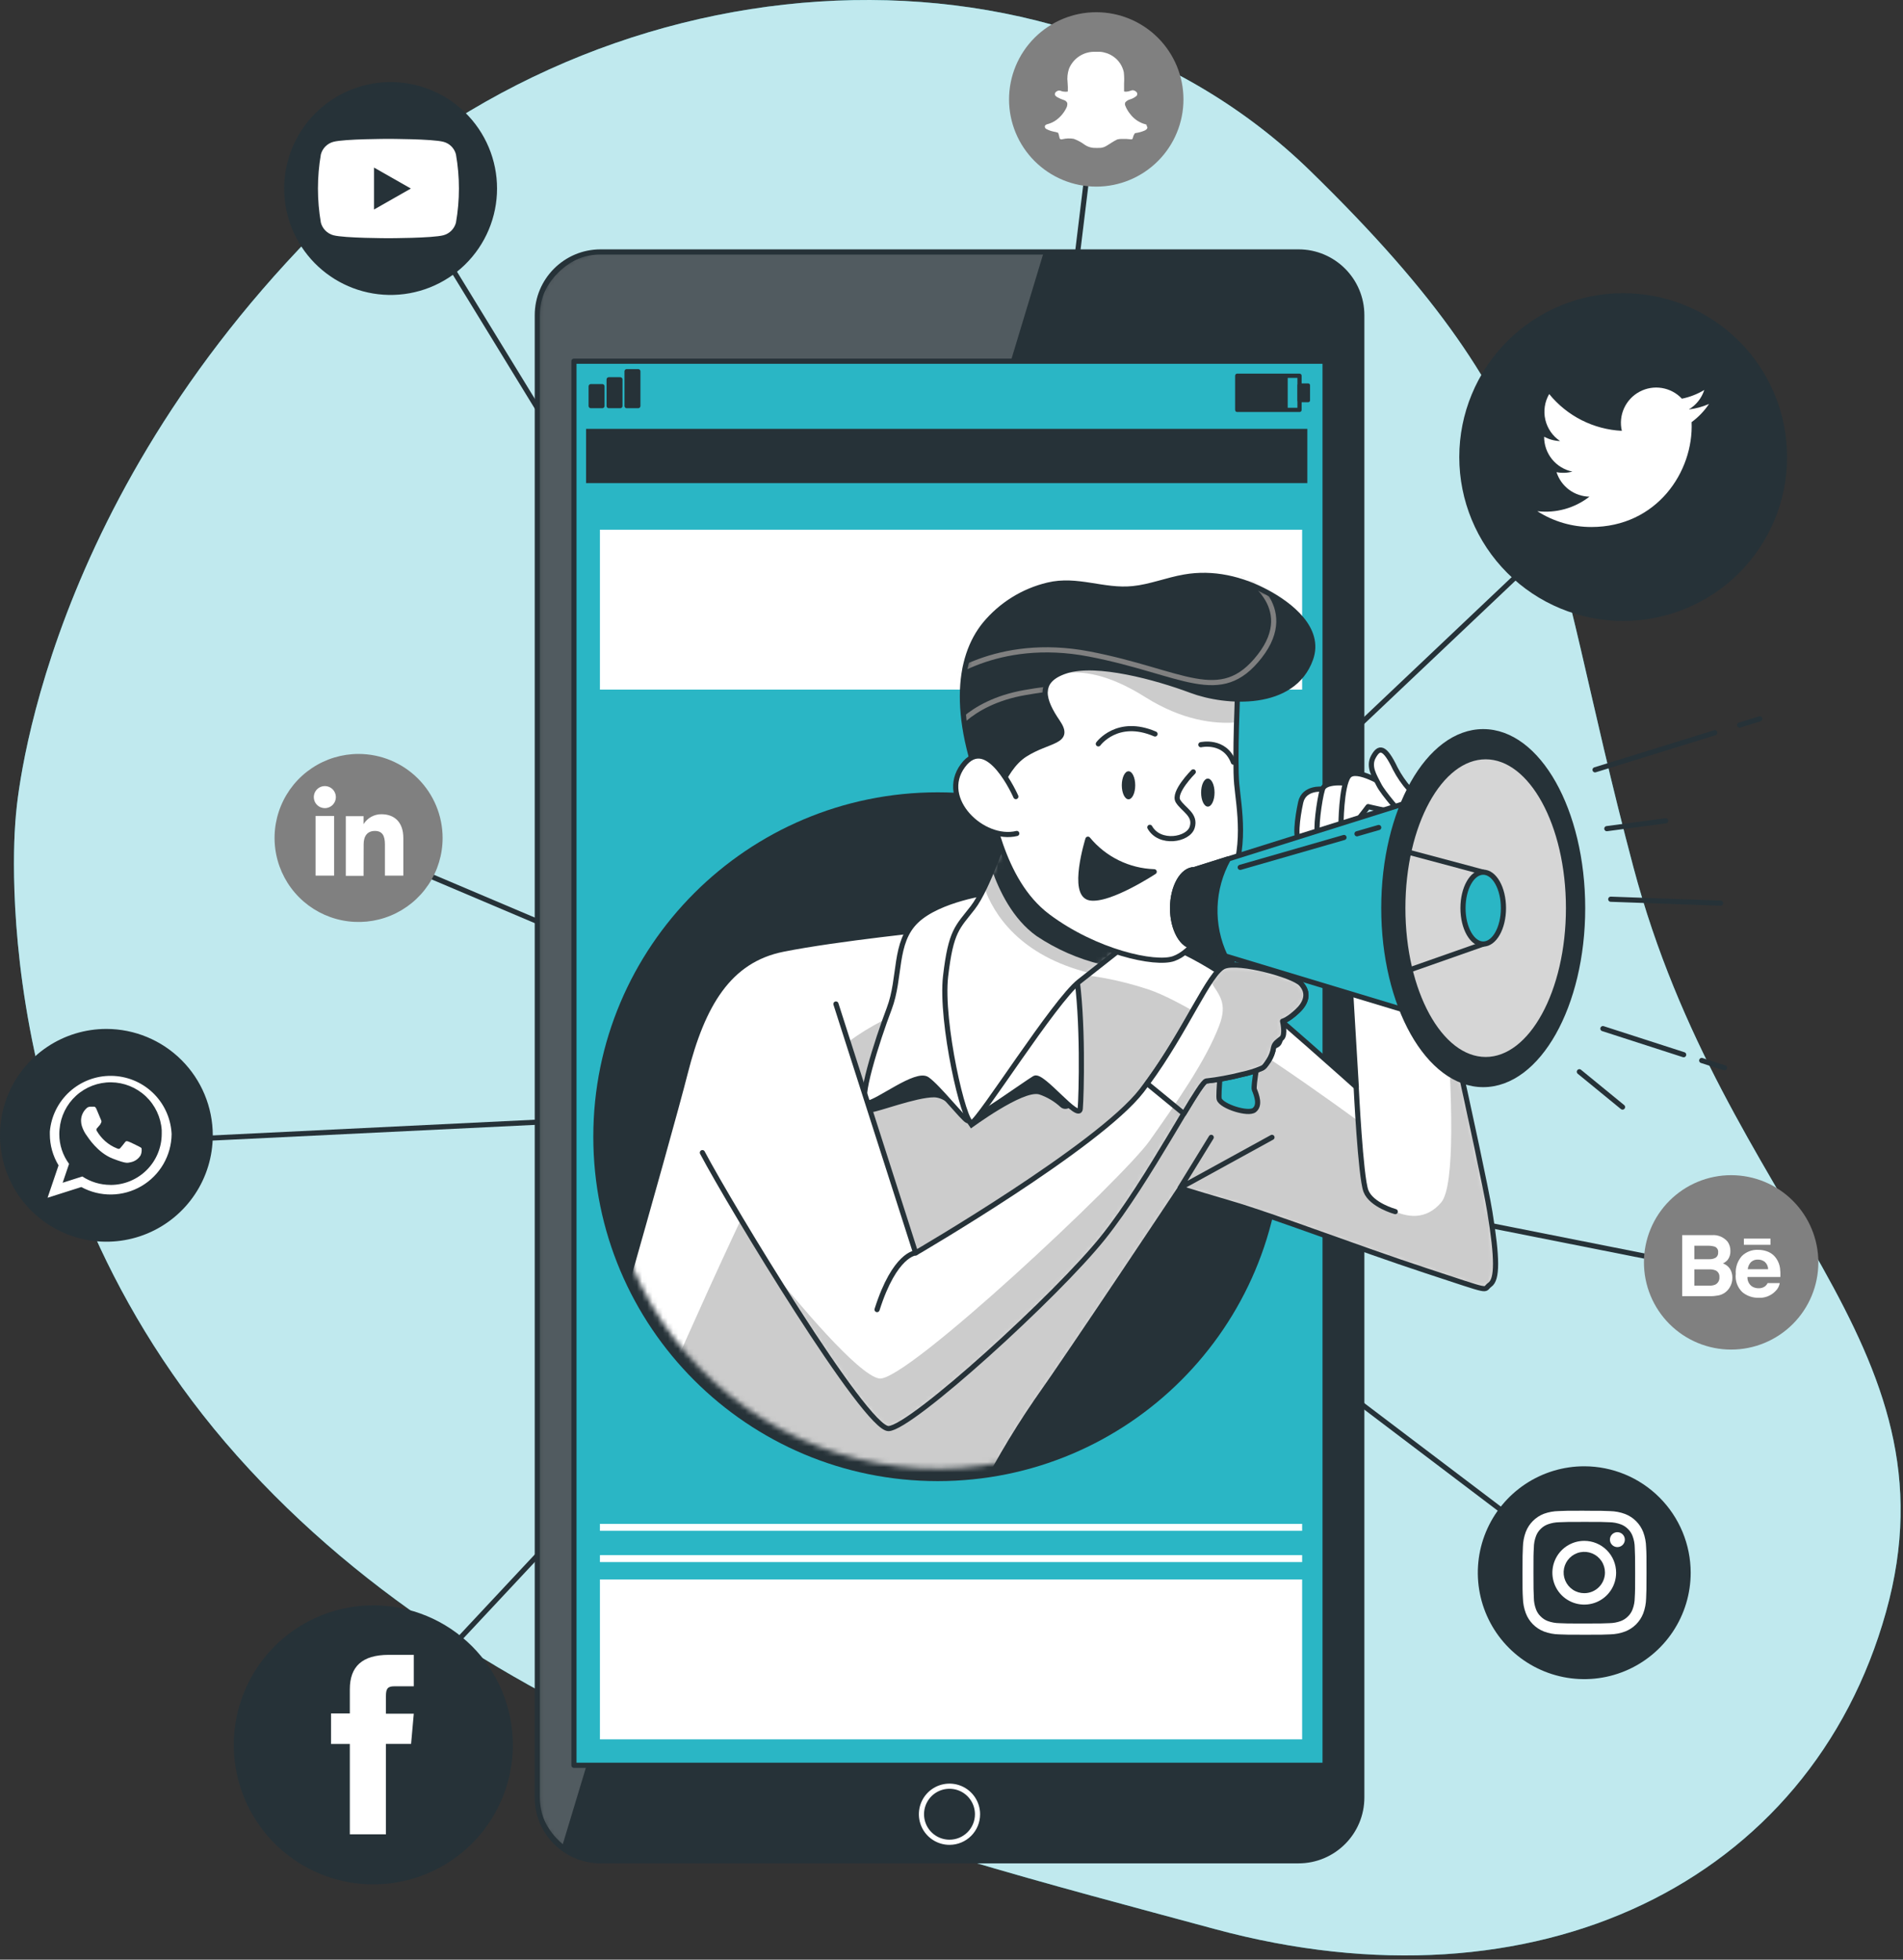 <svg width="369" height="380" viewBox="0 0 369 380" fill="none" xmlns="http://www.w3.org/2000/svg">
<rect x="0" y="0" width="369" height="380" fill="#333333" stroke="none"/>
<path d="M3.044 158.598C3.044 158.598 -3.965 226.236 45.993 282.324C95.952 338.412 173.22 357.19 235.548 374.066C297.876 390.941 351.056 365.011 365.699 312.6C380.343 260.19 334.417 234.733 316.73 168.177C299.042 101.622 304.098 81.931 254.063 33.139C204.029 -15.653 114.561 -9.819 60.451 45.711C6.341 101.241 3.044 158.598 3.044 158.598Z" fill="#2AB6C5"/>
<path opacity="0.7" d="M3.044 158.598C3.044 158.598 -3.965 226.236 45.993 282.324C95.952 338.412 173.22 357.19 235.548 374.066C297.876 390.941 351.056 365.011 365.699 312.6C380.343 260.19 334.417 234.733 316.73 168.177C299.042 101.622 304.098 81.931 254.063 33.139C204.029 -15.653 114.561 -9.819 60.451 45.711C6.341 101.241 3.044 158.598 3.044 158.598Z" fill="white"/>
<path d="M80.159 39.832L186.519 213.593L315.757 91.16" stroke="#263238" stroke-linecap="round" stroke-linejoin="round"/>
<path d="M24.24 221.499L186.519 213.593L68.415 163.508" stroke="#263238" stroke-linecap="round" stroke-linejoin="round"/>
<path d="M212.568 19.254L188.421 217.685L336.53 247.074" stroke="#263238" stroke-linecap="round" stroke-linejoin="round"/>
<path d="M70.884 337.257L186.519 213.59L306.474 304.486" stroke="#263238" stroke-linecap="round" stroke-linejoin="round"/>
<path d="M20.63 199.523C16.549 199.523 12.561 200.733 9.168 203C5.776 205.267 3.132 208.489 1.57 212.258C0.009 216.028 -0.4 220.176 0.396 224.177C1.192 228.179 3.157 231.855 6.042 234.74C8.927 237.625 12.603 239.59 16.605 240.386C20.607 241.182 24.755 240.773 28.524 239.212C32.294 237.651 35.515 235.006 37.782 231.614C40.049 228.222 41.259 224.233 41.259 220.153C41.252 214.684 39.077 209.44 35.209 205.573C31.342 201.706 26.099 199.53 20.63 199.523Z" fill="#263238"/>
<path fill-rule="evenodd" clip-rule="evenodd" d="M33.261 219.621C33.05 216.652 31.73 213.872 29.561 211.833C27.393 209.795 24.536 208.648 21.56 208.622C18.584 208.595 15.707 209.69 13.502 211.69C11.298 213.689 9.927 216.445 9.664 219.41C9.664 219.579 9.664 219.748 9.664 219.925C9.662 222.06 10.247 224.154 11.355 225.979L9.224 232.261L15.768 230.181C17.561 231.16 19.576 231.659 21.619 231.628C23.662 231.598 25.661 231.039 27.424 230.006C29.187 228.974 30.652 227.503 31.678 225.737C32.704 223.97 33.255 221.968 33.278 219.925C33.269 219.824 33.269 219.722 33.261 219.621ZM21.424 229.767C19.483 229.768 17.584 229.201 15.963 228.135L12.149 229.352L13.392 225.691C12.16 224.018 11.496 221.995 11.498 219.917C11.498 219.598 11.515 219.279 11.549 218.962C11.763 216.468 12.911 214.147 14.762 212.462C16.614 210.778 19.033 209.855 21.536 209.877C24.039 209.9 26.441 210.866 28.262 212.583C30.083 214.301 31.189 216.642 31.358 219.139C31.358 219.393 31.358 219.646 31.358 219.908C31.347 222.528 30.3 225.036 28.444 226.885C26.589 228.734 24.077 229.773 21.458 229.775L21.424 229.767Z" fill="white"/>
<path fill-rule="evenodd" clip-rule="evenodd" d="M26.877 222.286C26.581 222.142 25.186 221.44 24.89 221.356C24.595 221.271 24.434 221.212 24.239 221.5C24.045 221.787 23.487 222.43 23.326 222.624C23.166 222.819 22.988 222.836 22.692 222.692C21.839 222.357 21.052 221.873 20.367 221.263C19.734 220.689 19.192 220.022 18.761 219.285C18.592 218.997 18.761 218.836 18.888 218.693C19.015 218.549 19.175 218.363 19.319 218.194L19.429 218.059C19.496 217.948 19.556 217.832 19.606 217.712C19.648 217.636 19.671 217.55 19.671 217.463C19.671 217.375 19.648 217.29 19.606 217.213C19.53 217.069 18.955 215.649 18.71 215.074C18.465 214.499 18.228 214.601 18.059 214.601C17.89 214.601 17.696 214.601 17.501 214.601C17.355 214.603 17.212 214.636 17.079 214.697C16.947 214.758 16.828 214.846 16.732 214.956C16.404 215.263 16.145 215.635 15.97 216.049C15.795 216.462 15.709 216.908 15.717 217.357C15.722 217.689 15.773 218.019 15.869 218.338C16.095 219.055 16.444 219.727 16.901 220.324C17.045 220.51 18.905 223.512 21.847 224.662C24.789 225.812 24.789 225.431 25.322 225.38C25.726 225.303 26.108 225.141 26.445 224.905C26.782 224.669 27.064 224.364 27.275 224.011C27.459 223.582 27.518 223.11 27.444 222.65C27.351 222.523 27.131 222.43 26.877 222.286Z" fill="white"/>
<path d="M75.323 15.922C69.923 16.032 64.781 18.253 61 22.111C57.22 25.969 55.103 31.155 55.103 36.556C55.103 41.957 57.22 47.143 61 51.001C64.781 54.858 69.923 57.08 75.323 57.19C78.068 57.245 80.796 56.752 83.348 55.74C85.9 54.728 88.225 53.218 90.185 51.296C92.146 49.374 93.704 47.081 94.767 44.55C95.831 42.019 96.379 39.301 96.379 36.556C96.379 33.81 95.831 31.093 94.767 28.562C93.704 26.031 92.146 23.737 90.185 21.816C88.225 19.894 85.9 18.383 83.348 17.371C80.796 16.359 78.068 15.867 75.323 15.922Z" fill="#263238"/>
<path d="M88.411 29.94C88.262 29.356 87.961 28.823 87.537 28.394C87.114 27.966 86.583 27.659 86.001 27.505C83.862 26.93 75.314 26.93 75.314 26.93C75.314 26.93 66.767 26.93 64.636 27.505C64.055 27.663 63.526 27.971 63.101 28.398C62.677 28.826 62.372 29.357 62.218 29.94C61.463 34.321 61.463 38.799 62.218 43.18C62.374 43.761 62.679 44.292 63.103 44.719C63.527 45.146 64.056 45.455 64.636 45.615C66.767 46.19 75.314 46.19 75.314 46.19C75.314 46.19 83.862 46.19 86.001 45.615C86.581 45.455 87.109 45.147 87.531 44.719C87.954 44.292 88.258 43.761 88.411 43.18C89.177 38.8 89.177 34.32 88.411 29.94Z" fill="white"/>
<path d="M72.524 40.628V32.494L79.669 36.561L72.524 40.628Z" fill="#263238"/>
<path d="M72.389 311.297C67.038 311.297 61.807 312.884 57.358 315.856C52.909 318.829 49.441 323.055 47.394 327.998C45.346 332.942 44.81 338.382 45.854 343.63C46.898 348.878 49.475 353.699 53.258 357.483C57.042 361.266 61.863 363.843 67.111 364.887C72.359 365.931 77.799 365.395 82.743 363.347C87.686 361.3 91.912 357.832 94.885 353.383C97.857 348.934 99.444 343.703 99.444 338.352C99.444 331.176 96.594 324.295 91.52 319.221C86.446 314.147 79.565 311.297 72.389 311.297Z" fill="#263238"/>
<path d="M67.832 355.698H74.833V338.171H79.711L80.235 332.304H74.833V328.922C74.833 327.535 75.103 326.994 76.447 326.994H80.235V320.898H75.391C70.183 320.898 67.832 323.198 67.832 327.586V332.262H64.188V338.18H67.832V355.698Z" fill="white"/>
<path d="M307.201 284.332C303.119 284.33 299.127 285.54 295.732 287.807C292.337 290.074 289.69 293.297 288.127 297.068C286.564 300.84 286.155 304.99 286.951 308.994C287.747 312.998 289.713 316.676 292.6 319.563C295.486 322.45 299.164 324.416 303.169 325.212C307.173 326.008 311.323 325.598 315.094 324.035C318.866 322.472 322.089 319.826 324.356 316.43C326.623 313.035 327.832 309.044 327.831 304.961C327.824 299.492 325.648 294.249 321.781 290.382C317.914 286.514 312.67 284.339 307.201 284.332Z" fill="#263238"/>
<path d="M307.201 295.114C310.414 295.114 310.794 295.114 312.063 295.181C312.825 295.191 313.58 295.332 314.295 295.596C314.813 295.791 315.283 296.097 315.673 296.492C316.073 296.88 316.38 297.354 316.569 297.878C316.838 298.592 316.978 299.348 316.983 300.11C317.042 301.379 317.059 301.801 317.059 304.963C317.059 308.125 317.059 308.557 316.983 309.825C316.978 310.587 316.838 311.343 316.569 312.057C316.381 312.58 316.075 313.051 315.673 313.435C315.286 313.835 314.815 314.144 314.295 314.34C313.58 314.604 312.825 314.744 312.063 314.754C310.794 314.813 310.414 314.822 307.201 314.822C303.988 314.822 303.608 314.822 302.34 314.754C301.578 314.743 300.823 314.602 300.108 314.34C299.587 314.144 299.116 313.835 298.73 313.435C298.328 313.051 298.021 312.58 297.833 312.057C297.564 311.343 297.424 310.587 297.419 309.825C297.36 308.557 297.343 308.176 297.343 304.963C297.343 301.751 297.343 301.379 297.419 300.11C297.424 299.348 297.564 298.592 297.833 297.878C298.023 297.354 298.329 296.88 298.73 296.492C299.119 296.097 299.589 295.791 300.108 295.596C300.823 295.333 301.578 295.193 302.34 295.181C303.608 295.122 303.988 295.114 307.201 295.114ZM307.201 292.949C303.938 292.949 303.523 292.949 302.247 293.017C301.266 293.031 300.295 293.208 299.372 293.541C298.573 293.849 297.847 294.322 297.241 294.927C296.636 295.533 296.163 296.259 295.855 297.058C295.507 297.992 295.319 298.978 295.297 299.975C295.238 301.26 295.221 301.666 295.221 304.93C295.221 308.193 295.221 308.607 295.297 309.892C295.319 310.889 295.507 311.875 295.855 312.809C296.158 313.616 296.628 314.35 297.234 314.964C297.84 315.577 298.569 316.056 299.372 316.369C300.306 316.718 301.292 316.907 302.289 316.927C303.566 316.986 303.98 316.994 307.244 316.994C310.507 316.994 310.921 316.994 312.198 316.927C313.195 316.907 314.181 316.718 315.115 316.369C315.914 316.06 316.64 315.588 317.246 314.982C317.851 314.377 318.324 313.651 318.632 312.852C318.98 311.917 319.168 310.931 319.19 309.935C319.249 308.65 319.266 308.244 319.266 304.972C319.266 301.7 319.266 301.302 319.19 300.017C319.168 299.021 318.98 298.035 318.632 297.1C318.324 296.301 317.851 295.575 317.246 294.97C316.64 294.364 315.914 293.892 315.115 293.583C314.181 293.234 313.195 293.045 312.198 293.025C310.921 292.966 310.507 292.958 307.244 292.958" fill="white"/>
<path d="M307.201 298.793C305.978 298.791 304.782 299.153 303.764 299.831C302.747 300.509 301.953 301.475 301.485 302.604C301.016 303.734 300.893 304.977 301.131 306.177C301.369 307.377 301.958 308.479 302.823 309.344C303.687 310.208 304.79 310.797 305.989 311.035C307.189 311.274 308.432 311.15 309.562 310.682C310.692 310.213 311.657 309.419 312.335 308.402C313.014 307.384 313.375 306.188 313.373 304.965C313.373 303.328 312.723 301.758 311.565 300.601C310.408 299.443 308.838 298.793 307.201 298.793ZM307.201 308.939C306.409 308.939 305.634 308.704 304.975 308.263C304.316 307.823 303.802 307.197 303.499 306.465C303.195 305.732 303.116 304.927 303.271 304.149C303.425 303.372 303.807 302.658 304.368 302.097C304.928 301.537 305.642 301.155 306.419 301.001C307.197 300.846 308.003 300.925 308.735 301.229C309.467 301.532 310.093 302.046 310.533 302.705C310.974 303.364 311.209 304.138 311.209 304.931C311.209 305.994 310.787 307.013 310.035 307.765C309.283 308.516 308.264 308.939 307.201 308.939Z" fill="white"/>
<path d="M315.064 298.547C315.066 298.833 314.982 299.113 314.824 299.352C314.667 299.591 314.441 299.778 314.177 299.888C313.913 299.999 313.622 300.029 313.341 299.974C313.06 299.919 312.802 299.782 312.599 299.58C312.396 299.379 312.257 299.121 312.201 298.84C312.144 298.56 312.173 298.269 312.282 298.004C312.391 297.739 312.576 297.513 312.814 297.354C313.052 297.194 313.332 297.109 313.618 297.109C314 297.109 314.367 297.261 314.638 297.53C314.908 297.799 315.062 298.165 315.064 298.547Z" fill="white"/>
<path d="M314.743 119.914C306.446 119.914 298.489 116.619 292.623 110.752C286.756 104.885 283.46 96.929 283.46 88.632C283.46 80.335 286.756 72.379 292.623 66.512C298.489 60.645 306.446 57.35 314.743 57.35C323.039 57.35 330.996 60.645 336.863 66.512C342.729 72.379 346.025 80.335 346.025 88.632C346.025 96.929 342.729 104.885 336.863 110.752C330.996 116.619 323.039 119.914 314.743 119.914Z" fill="#263238" stroke="#263238" stroke-linecap="round" stroke-linejoin="round"/>
<path d="M298.087 99.124C301.212 101.131 304.849 102.196 308.562 102.194C321.244 102.194 328.422 91.473 328.008 81.86C329.333 80.888 330.477 79.692 331.39 78.326C330.144 78.878 328.821 79.24 327.467 79.4C328.892 78.545 329.959 77.202 330.468 75.621C329.129 76.427 327.663 76.999 326.131 77.311C325.102 76.213 323.738 75.486 322.253 75.241C320.768 74.997 319.244 75.249 317.916 75.959C316.589 76.669 315.533 77.797 314.912 79.168C314.291 80.539 314.139 82.077 314.481 83.543C311.763 83.409 309.105 82.704 306.678 81.474C304.251 80.245 302.111 78.518 300.395 76.407C299.521 77.911 299.253 79.692 299.646 81.386C300.039 83.081 301.062 84.563 302.509 85.529C301.425 85.496 300.365 85.206 299.414 84.684C299.402 86.272 299.942 87.814 300.941 89.048C301.94 90.282 303.337 91.13 304.893 91.448C303.89 91.722 302.836 91.76 301.816 91.558C302.25 92.917 303.099 94.106 304.244 94.959C305.389 95.811 306.772 96.283 308.199 96.309C305.332 98.545 301.697 99.557 298.087 99.124Z" fill="white"/>
<path d="M69.531 146.199C66.309 146.199 63.159 147.155 60.48 148.945C57.801 150.735 55.712 153.28 54.479 156.257C53.246 159.234 52.924 162.509 53.552 165.67C54.181 168.83 55.733 171.733 58.011 174.012C60.289 176.29 63.193 177.842 66.353 178.471C69.513 179.099 72.789 178.777 75.766 177.543C78.743 176.31 81.288 174.222 83.078 171.543C84.868 168.864 85.823 165.714 85.823 162.491C85.819 158.172 84.101 154.03 81.047 150.976C77.992 147.922 73.851 146.204 69.531 146.199Z" fill="#808080"/>
<path d="M64.78 158.223H61.195V169.797H64.78V158.223Z" fill="white"/>
<path d="M62.971 156.71C63.394 156.713 63.809 156.59 64.163 156.357C64.517 156.124 64.794 155.792 64.959 155.401C65.123 155.01 65.168 154.58 65.087 154.164C65.007 153.748 64.804 153.365 64.506 153.064C64.207 152.763 63.826 152.558 63.411 152.474C62.996 152.39 62.565 152.431 62.173 152.593C61.781 152.754 61.446 153.028 61.21 153.38C60.974 153.733 60.848 154.147 60.848 154.571C60.847 154.85 60.901 155.128 61.007 155.387C61.113 155.646 61.269 155.881 61.467 156.08C61.663 156.278 61.898 156.436 62.156 156.544C62.414 156.652 62.691 156.709 62.971 156.71Z" fill="white"/>
<path d="M70.512 163.727C70.512 162.095 71.256 161.131 72.694 161.131C74.131 161.131 74.638 162.061 74.638 163.727V169.797H78.206V162.492C78.206 159.398 76.447 157.893 73.979 157.893C73.281 157.884 72.594 158.056 71.983 158.392C71.373 158.729 70.86 159.218 70.495 159.812V158.265H67.054V169.839H70.495L70.512 163.727Z" fill="white"/>
<path d="M335.676 261.702C333.456 261.702 331.257 261.264 329.206 260.414C327.154 259.565 325.29 258.319 323.72 256.749C322.15 255.179 320.904 253.315 320.054 251.263C319.204 249.212 318.767 247.013 318.767 244.792C318.767 240.308 320.549 236.007 323.72 232.835C326.891 229.664 331.192 227.883 335.676 227.883C340.161 227.883 344.462 229.664 347.633 232.835C350.804 236.007 352.586 240.308 352.586 244.792C352.586 247.013 352.148 249.212 351.299 251.263C350.449 253.315 349.203 255.179 347.633 256.749C346.063 258.319 344.199 259.565 342.147 260.414C340.096 261.264 337.897 261.702 335.676 261.702Z" fill="#808080"/>
<path d="M333.191 251.203C333.678 251.111 334.138 250.909 334.535 250.611C334.875 250.355 335.162 250.037 335.381 249.673C335.738 249.109 335.923 248.454 335.913 247.787C335.929 247.174 335.768 246.569 335.448 246.046C335.122 245.552 334.64 245.183 334.079 244.997C334.422 244.837 334.73 244.61 334.983 244.329C335.368 243.829 335.563 243.209 335.533 242.579C335.548 241.933 335.356 241.298 334.983 240.77C334.61 240.33 334.136 239.986 333.602 239.767C333.068 239.547 332.489 239.459 331.914 239.51H326.182V251.347H331.5C332.067 251.358 332.634 251.31 333.191 251.203ZM328.541 241.565H331.12C331.594 241.55 332.068 241.613 332.523 241.751C332.732 241.84 332.906 241.994 333.021 242.191C333.135 242.387 333.183 242.615 333.157 242.841C333.178 243.043 333.144 243.247 333.06 243.431C332.975 243.616 332.842 243.774 332.675 243.89C332.292 244.098 331.859 244.197 331.424 244.177H328.541V241.565ZM328.541 249.309V246.147H331.458C331.861 246.13 332.264 246.196 332.641 246.341C332.885 246.449 333.089 246.63 333.225 246.859C333.361 247.087 333.423 247.353 333.402 247.618C333.434 247.915 333.376 248.215 333.236 248.478C333.096 248.742 332.88 248.958 332.616 249.098C332.236 249.254 331.826 249.327 331.415 249.309H328.541Z" fill="white"/>
<path d="M337.866 250.585C338.737 251.295 339.83 251.675 340.952 251.659C341.563 251.698 342.175 251.604 342.746 251.384C343.316 251.163 343.832 250.822 344.258 250.382C344.705 249.961 345.002 249.406 345.104 248.801H342.762C342.648 249.03 342.49 249.234 342.297 249.401C341.933 249.684 341.48 249.827 341.02 249.807C340.575 249.819 340.135 249.705 339.752 249.478C339.453 249.273 339.213 248.996 339.053 248.671C338.893 248.347 338.819 247.987 338.839 247.626H345.222C345.246 247.045 345.223 246.462 345.154 245.884C345.057 245.234 344.818 244.613 344.453 244.067C344.08 243.501 343.555 243.053 342.939 242.773C342.288 242.492 341.585 242.351 340.876 242.359C340.298 242.336 339.721 242.432 339.182 242.642C338.642 242.851 338.151 243.169 337.74 243.576C337.327 244.049 337.011 244.598 336.811 245.193C336.61 245.788 336.53 246.416 336.573 247.043C336.5 247.693 336.578 248.351 336.803 248.966C337.027 249.581 337.391 250.135 337.866 250.585ZM339.507 244.751C339.688 244.579 339.904 244.445 340.14 244.359C340.375 244.274 340.626 244.237 340.876 244.253C341.373 244.239 341.857 244.408 342.238 244.726C342.428 244.904 342.58 245.118 342.684 245.357C342.789 245.595 342.844 245.852 342.846 246.113H338.898C338.949 245.605 339.162 245.128 339.507 244.751Z" fill="white"/>
<path d="M343.303 240.184H338.145V241.384H343.303V240.184Z" fill="white"/>
<path d="M212.568 36.188C208.083 36.188 203.782 34.406 200.611 31.235C197.44 28.064 195.658 23.763 195.658 19.279C195.658 14.794 197.44 10.493 200.611 7.322C203.782 4.151 208.083 2.369 212.568 2.369C217.052 2.369 221.353 4.151 224.525 7.322C227.696 10.493 229.477 14.794 229.477 19.279C229.477 23.763 227.696 28.064 224.525 31.235C221.353 34.406 217.052 36.188 212.568 36.188Z" fill="#808080"/>
<path fill-rule="evenodd" clip-rule="evenodd" d="M222.384 24.224C222.185 24.117 221.971 24.04 221.75 23.996C220.707 23.64 219.796 22.977 219.137 22.094C218.745 21.619 218.432 21.086 218.207 20.513C218.156 20.409 218.13 20.294 218.13 20.179C218.13 20.063 218.156 19.949 218.207 19.845C218.443 19.572 218.755 19.374 219.103 19.278C219.543 19.151 219.954 18.938 220.312 18.653C220.388 18.591 220.448 18.513 220.49 18.424C220.495 18.399 220.495 18.373 220.49 18.348C220.532 18.245 220.532 18.13 220.49 18.027C220.395 17.851 220.247 17.709 220.067 17.621C219.959 17.556 219.837 17.517 219.711 17.505C219.585 17.493 219.458 17.51 219.34 17.554C219.132 17.635 218.917 17.697 218.697 17.74C218.455 17.796 218.204 17.796 217.962 17.74C217.962 17.74 217.962 17.647 217.962 17.579C217.962 17.131 217.962 16.674 217.962 16.201C218.008 15.468 217.991 14.733 217.911 14.003C217.645 12.754 216.906 11.657 215.848 10.942C215.096 10.426 214.221 10.117 213.312 10.046C213.007 10.046 212.711 10.046 212.407 10.046C211.319 9.999 210.244 10.289 209.327 10.876C208.41 11.463 207.696 12.319 207.284 13.326C206.994 14.185 206.901 15.098 207.013 15.998C207.065 16.583 207.079 17.17 207.055 17.756C206.776 17.805 206.49 17.805 206.21 17.756C206.007 17.756 205.787 17.638 205.542 17.57C205.429 17.55 205.313 17.553 205.201 17.579C205.089 17.606 204.983 17.654 204.891 17.723C204.792 17.775 204.707 17.851 204.645 17.944C204.583 18.037 204.546 18.144 204.536 18.255V18.306C204.563 18.448 204.641 18.574 204.756 18.661L204.984 18.83C205.414 19.077 205.871 19.276 206.345 19.422C206.483 19.467 206.609 19.542 206.714 19.641C206.819 19.741 206.901 19.862 206.954 19.997C206.988 20.364 206.902 20.732 206.709 21.045C206.234 21.976 205.537 22.774 204.679 23.37C204.214 23.684 203.7 23.918 203.158 24.064C202.945 24.099 202.753 24.21 202.617 24.377V24.436C202.594 24.508 202.59 24.584 202.605 24.658C202.619 24.732 202.653 24.801 202.701 24.858C202.763 24.934 202.841 24.994 202.929 25.036C203.37 25.263 203.839 25.428 204.324 25.526C204.613 25.57 204.896 25.644 205.17 25.746L205.263 25.983C205.347 26.237 205.381 26.524 205.474 26.828C205.489 26.871 205.515 26.909 205.549 26.939C205.583 26.968 205.624 26.988 205.669 26.997C205.774 27.041 205.893 27.041 205.998 26.997C206.721 26.821 207.472 26.795 208.205 26.921C208.96 27.201 209.671 27.585 210.319 28.063C210.819 28.412 211.402 28.622 212.01 28.672C212.477 28.701 212.946 28.701 213.413 28.672C213.806 28.633 214.184 28.506 214.521 28.299C215.273 27.868 215.933 27.361 216.668 27.031C216.945 26.967 217.229 26.935 217.514 26.938C218.121 26.916 218.729 26.944 219.331 27.023C219.341 27.027 219.351 27.029 219.361 27.029C219.371 27.029 219.381 27.027 219.391 27.023C219.472 27.013 219.547 26.974 219.602 26.913C219.631 26.876 219.651 26.832 219.661 26.786C219.661 26.693 219.661 26.718 219.661 26.786C219.665 26.769 219.665 26.752 219.661 26.735C219.726 26.434 219.847 26.147 220.016 25.89C220.067 25.846 220.126 25.812 220.19 25.792C220.254 25.772 220.321 25.765 220.388 25.772C220.882 25.694 221.364 25.558 221.826 25.366C222.054 25.291 222.256 25.153 222.409 24.968C222.442 24.922 222.465 24.87 222.477 24.815C222.488 24.759 222.489 24.702 222.478 24.647C222.467 24.591 222.444 24.539 222.412 24.492C222.38 24.446 222.339 24.407 222.291 24.377L222.384 24.224Z" fill="white"/>
<path d="M251.781 48.853H116.463C109.683 48.853 104.187 54.35 104.187 61.13V348.555C104.187 355.335 109.683 360.832 116.463 360.832H251.781C258.561 360.832 264.057 355.335 264.057 348.555V61.13C264.057 54.35 258.561 48.853 251.781 48.853Z" fill="#263238"/>
<mask id="mask0_1056_257" style="mask-type:luminance" maskUnits="userSpaceOnUse" x="104" y="48" width="161" height="313">
<path d="M251.781 48.852H116.463C109.684 48.852 104.187 54.348 104.187 61.128V348.553C104.187 355.333 109.684 360.83 116.463 360.83H251.781C258.561 360.83 264.057 355.333 264.057 348.553V61.128C264.057 54.348 258.561 48.852 251.781 48.852Z" fill="white"/>
</mask>
<g mask="url(#mask0_1056_257)">
<path opacity="0.2" d="M117.96 48.852C114.307 48.852 110.804 50.303 108.221 52.886C105.638 55.468 104.187 58.971 104.187 62.624V347.048C104.185 349.064 104.626 351.056 105.48 352.882C106.333 354.709 107.577 356.325 109.125 357.617L202.397 48.852H117.96Z" fill="white"/>
<path d="M189.546 351.804C189.546 350.728 189.227 349.677 188.629 348.782C188.031 347.888 187.182 347.191 186.188 346.78C185.194 346.369 184.1 346.262 183.046 346.472C181.991 346.683 181.022 347.201 180.262 347.962C179.502 348.724 178.985 349.693 178.776 350.748C178.568 351.803 178.676 352.897 179.089 353.89C179.502 354.883 180.2 355.731 181.095 356.328C181.99 356.924 183.042 357.242 184.118 357.24C184.831 357.24 185.538 357.099 186.197 356.826C186.856 356.553 187.455 356.152 187.959 355.647C188.463 355.142 188.863 354.543 189.135 353.883C189.407 353.224 189.547 352.517 189.546 351.804Z" stroke="white" stroke-linecap="round" stroke-linejoin="round"/>
</g>
<path d="M251.781 48.853H116.463C109.683 48.853 104.187 54.35 104.187 61.13V348.555C104.187 355.335 109.683 360.832 116.463 360.832H251.781C258.561 360.832 264.057 355.335 264.057 348.555V61.13C264.057 54.35 258.561 48.853 251.781 48.853Z" stroke="#263238" stroke-linecap="round" stroke-linejoin="round"/>
<path d="M256.938 70.041H111.289V342.316H256.938V70.041Z" fill="#2AB6C5" stroke="#263238" stroke-linecap="round" stroke-linejoin="round"/>
<path d="M181.827 287.208C218.71 287.208 248.61 257.308 248.61 220.424C248.61 183.541 218.71 153.641 181.827 153.641C144.943 153.641 115.043 183.541 115.043 220.424C115.043 257.308 144.943 287.208 181.827 287.208Z" fill="#263238"/>
<path d="M252.491 102.719H116.328V133.722H252.491V102.719Z" fill="white"/>
<path d="M252.491 306.281H116.328V337.285H252.491V306.281Z" fill="white"/>
<path d="M252.491 295.5H116.328V296.844H252.491V295.5Z" fill="white"/>
<path d="M252.491 301.562H116.328V302.907H252.491V301.562Z" fill="white"/>
<path d="M251.984 72.865H239.91V79.485H251.984V72.865Z" stroke="#263238" stroke-width="0.82" stroke-linecap="round" stroke-linejoin="round"/>
<path d="M249.329 72.865H239.91V79.485H249.329V72.865Z" fill="#263238" stroke="#263238" stroke-width="0.73" stroke-linecap="round" stroke-linejoin="round"/>
<path d="M253.658 74.717H251.958V77.634H253.658V74.717Z" fill="#263238" stroke="#263238" stroke-width="0.73" stroke-linecap="round" stroke-linejoin="round"/>
<path d="M116.785 74.92H114.569V78.716H116.785V74.92Z" fill="#263238" stroke="#263238" stroke-width="0.88" stroke-linecap="round" stroke-linejoin="round"/>
<path d="M120.268 73.584H118.053V78.716H120.268V73.584Z" fill="#263238" stroke="#263238" stroke-width="0.88" stroke-linecap="round" stroke-linejoin="round"/>
<path d="M123.743 72.012H121.528V78.716H123.743V72.012Z" fill="#263238" stroke="#263238" stroke-width="0.88" stroke-linecap="round" stroke-linejoin="round"/>
<path d="M253.497 83.162H113.64V93.68H253.497V83.162Z" fill="#263238"/>
<mask id="mask1_1056_257" style="mask-type:luminance" maskUnits="userSpaceOnUse" x="117" y="106" width="227" height="179">
<path d="M343.903 106.074H173.659V156.574C163.111 157.927 153.062 161.872 144.411 168.056C135.759 174.241 128.775 182.472 124.081 192.015C119.388 201.558 117.132 212.115 117.515 222.743C117.898 233.371 120.908 243.738 126.276 252.919C131.644 262.099 139.202 269.807 148.276 275.353C157.35 280.899 167.657 284.11 178.275 284.7C188.894 285.29 199.493 283.24 209.125 278.734C218.758 274.228 227.124 267.405 233.476 258.876H343.903V106.074Z" fill="white"/>
</mask>
<g mask="url(#mask1_1056_257)">
<path d="M111.678 283.393C111.678 283.393 129.5 221.335 132.865 208.07C136.23 194.805 141.32 186.172 151.821 184.067C162.322 181.962 181.708 180.009 181.708 180.009C181.708 180.009 198.558 178.318 210.767 179.163C222.976 180.009 234.144 186.536 240.037 191C245.93 195.464 262.992 210.792 262.992 210.792L260.886 175.418L276.257 176.678C276.257 176.678 287.417 225.952 288.888 235.015C290.359 244.079 290.368 248.078 288.888 249.126C287.409 250.174 289.945 250.817 276.468 246.387C262.992 241.956 247.198 235.861 238.566 233.333C229.934 230.805 228.877 230.382 228.877 230.382C228.877 230.382 207.74 262.188 201.019 271.666C196.405 278.396 192.302 285.461 188.742 292.803" fill="white"/>
<mask id="mask2_1056_257" style="mask-type:luminance" maskUnits="userSpaceOnUse" x="111" y="175" width="179" height="118">
<path d="M111.678 283.397C111.678 283.397 129.5 221.339 132.865 208.074C136.23 194.808 141.32 186.176 151.821 184.071C162.322 181.966 181.708 180.013 181.708 180.013C181.708 180.013 198.558 178.322 210.767 179.167C222.976 180.013 234.144 186.54 240.037 191.004C245.93 195.468 262.992 210.796 262.992 210.796L260.886 175.422L276.257 176.682C276.257 176.682 287.417 225.956 288.888 235.019C290.359 244.082 290.368 248.081 288.888 249.13C287.409 250.178 289.945 250.821 276.468 246.391C262.992 241.96 247.198 235.864 238.566 233.337C229.934 230.809 228.877 230.386 228.877 230.386C228.877 230.386 207.74 262.192 201.019 271.67C196.405 278.4 192.302 285.465 188.742 292.807" fill="white"/>
</mask>
<g mask="url(#mask2_1056_257)">
<path opacity="0.2" d="M288.863 249.062C290.343 248.013 290.343 243.989 288.863 234.951C288.018 229.548 283.663 209.84 280.315 194.808C281.643 212.563 282.158 229.912 279.47 233.15C273.552 240.15 264.902 230.952 264.902 230.952L263.254 217.306C263.254 217.306 233.781 195.569 222.722 191.882C211.663 188.196 199.894 187.461 188.455 191.147C177.016 194.833 167.454 198.519 160.453 205.52C153.453 212.52 129.171 268.524 129.171 268.524L126.423 285.155L188.717 292.696C192.276 285.354 196.38 278.289 200.993 271.559C207.757 262.082 228.852 230.275 228.852 230.275C228.852 230.275 229.908 230.698 238.541 233.226C247.173 235.754 262.966 241.858 276.443 246.28C289.92 250.702 287.392 250.118 288.863 249.062Z" fill="black"/>
</g>
<path d="M111.678 283.393C111.678 283.393 129.5 221.335 132.865 208.07C136.23 194.805 141.32 186.172 151.821 184.067C162.322 181.962 181.708 180.009 181.708 180.009C181.708 180.009 198.558 178.318 210.767 179.163C222.976 180.009 234.144 186.536 240.037 191C245.93 195.464 262.992 210.792 262.992 210.792L260.886 175.418L276.257 176.678C276.257 176.678 287.417 225.952 288.888 235.015C290.359 244.079 290.368 248.078 288.888 249.126C287.409 250.174 289.945 250.817 276.468 246.387C262.992 241.956 247.198 235.861 238.566 233.333C229.934 230.805 228.877 230.382 228.877 230.382C228.877 230.382 207.74 262.188 201.019 271.666C196.405 278.396 192.302 285.461 188.742 292.803" stroke="#263238" stroke-linecap="round" stroke-linejoin="round"/>
<path d="M234.863 220.551L228.852 230.324L246.64 220.551" stroke="#263238" stroke-linecap="round" stroke-linejoin="round"/>
<path d="M262.966 210.734C262.966 210.734 263.812 228.21 264.86 230.95C265.909 233.689 270.55 234.949 270.55 234.949" fill="white"/>
<path d="M262.966 210.734C262.966 210.734 263.812 228.21 264.86 230.95C265.909 233.689 270.55 234.949 270.55 234.949" stroke="#263238" stroke-linecap="round" stroke-linejoin="round"/>
<path d="M170.176 210.201C170.176 210.201 167.876 215.655 169.026 215.655C170.176 215.655 177.642 212.788 181.091 212.788C184.541 212.788 188.269 218.817 188.269 218.817C188.269 218.817 198.322 211.351 201.484 212.214C203.032 212.732 204.453 213.574 205.652 214.682C205.852 214.857 206.097 214.971 206.359 215.011C206.62 215.052 206.889 215.018 207.132 214.913C207.375 214.807 207.584 214.635 207.733 214.417C207.883 214.198 207.967 213.941 207.977 213.676C208.036 212.129 208.087 210.015 208.087 207.327C208.087 201.011 202.634 183.78 192.581 182.918C182.528 182.056 180.804 189.234 176.517 197.849C172.231 206.464 170.176 210.201 170.176 210.201Z" fill="#263238"/>
<path d="M191.795 173.045C191.795 173.045 182.106 174.33 177.684 178.557C173.262 182.785 174.733 189.506 172.416 195.611C170.1 201.715 166.101 214.143 168.189 213.932C170.277 213.72 177.667 207.828 179.772 209.299C181.877 210.77 186.722 216.908 187.567 217.297C188.413 217.686 199.15 209.933 200.621 209.087C202.092 208.242 209.254 217.542 209.465 215.006C209.676 212.469 210.099 197.53 208.619 188.475C207.14 179.42 196.639 173.256 191.795 173.045Z" fill="white" stroke="#263238" stroke-linecap="round" stroke-linejoin="round"/>
<path d="M195.16 161.25C195.16 161.25 191.583 172.199 188.616 176.02C185.648 179.842 184.388 180.442 183.357 189.286C182.325 198.129 186.933 218.133 188.43 217.71C189.926 217.288 204.434 194.13 209.279 190.334C214.124 186.538 219.179 182.547 219.179 182.547C219.179 182.547 207.385 178.963 203.386 173.915C200.364 169.882 197.616 165.651 195.16 161.25Z" fill="white"/>
<mask id="mask3_1056_257" style="mask-type:luminance" maskUnits="userSpaceOnUse" x="183" y="161" width="37" height="57">
<path d="M195.16 161.25C195.16 161.25 191.583 172.199 188.616 176.02C185.648 179.842 184.388 180.442 183.357 189.286C182.325 198.129 186.933 218.133 188.43 217.71C189.926 217.288 204.434 194.13 209.279 190.334C214.124 186.538 219.179 182.547 219.179 182.547C219.179 182.547 207.385 178.963 203.386 173.915C200.364 169.882 197.616 165.651 195.16 161.25Z" fill="white"/>
</mask>
<g mask="url(#mask3_1056_257)">
<path opacity="0.2" d="M211.367 188.702C215.468 185.481 219.171 182.555 219.171 182.555C219.171 182.555 207.377 178.97 203.378 173.923C200.359 169.898 197.614 165.675 195.16 161.283C193.933 164.99 192.502 168.625 190.873 172.173C192.657 177.17 197.628 185.32 211.367 188.702Z" fill="black"/>
<path d="M203.378 173.89C200.359 169.865 197.614 165.642 195.16 161.25C195.16 161.25 193.959 164.928 192.378 168.758C193.689 172.554 196.318 178.202 201.027 181.533C204.835 184.073 209.059 185.928 213.506 187.011L219.171 182.547C219.171 182.547 207.377 178.937 203.378 173.89Z" fill="#263238"/>
</g>
<path d="M195.16 161.25C195.16 161.25 191.583 172.199 188.616 176.02C185.648 179.842 184.388 180.442 183.357 189.286C182.325 198.129 186.933 218.133 188.43 217.71C189.926 217.288 204.434 194.13 209.279 190.334C214.124 186.538 219.179 182.547 219.179 182.547C219.179 182.547 207.385 178.963 203.386 173.915C200.364 169.882 197.616 165.651 195.16 161.25Z" stroke="#263238" stroke-linecap="round" stroke-linejoin="round"/>
<path d="M240.012 133.249C240.012 133.249 239.386 147.36 239.8 151.985C240.215 156.61 241.906 164.667 238.109 172.2C234.313 179.733 231.16 184.628 227.583 185.888C224.007 187.148 212.424 184.628 203.158 177.679C193.891 170.729 192.209 156.415 190.729 151.782C189.25 147.149 190.941 131.355 200.418 126.3C208.092 122.35 216.995 121.52 225.267 123.983C230.331 125.665 240.012 133.249 240.012 133.249Z" fill="white"/>
<mask id="mask4_1056_257" style="mask-type:luminance" maskUnits="userSpaceOnUse" x="190" y="122" width="51" height="65">
<path d="M240.012 133.247C240.012 133.247 239.386 147.358 239.8 151.983C240.215 156.608 241.906 164.665 238.109 172.198C234.313 179.731 231.16 184.626 227.583 185.886C224.007 187.146 212.424 184.626 203.158 177.677C193.891 170.727 192.209 156.413 190.729 151.78C189.25 147.147 190.941 131.353 200.418 126.298C208.092 122.348 216.995 121.518 225.267 123.981C230.331 125.663 240.012 133.247 240.012 133.247Z" fill="white"/>
</mask>
<g mask="url(#mask4_1056_257)">
<path opacity="0.2" d="M200.452 126.294C199.101 127.026 197.876 127.971 196.825 129.093L201.704 132.559C201.704 132.559 207.968 126.294 221.995 135.138C229.232 139.704 235.472 140.439 239.826 140.076C239.927 136.322 240.062 133.244 240.062 133.244C240.062 133.244 230.382 125.635 225.326 123.944C217.042 121.484 208.128 122.327 200.452 126.294Z" fill="black"/>
</g>
<path d="M240.012 133.249C240.012 133.249 239.386 147.36 239.8 151.985C240.215 156.61 241.906 164.667 238.109 172.2C234.313 179.733 231.16 184.628 227.583 185.888C224.007 187.148 212.424 184.628 203.158 177.679C193.891 170.729 192.209 156.415 190.729 151.782C189.25 147.149 190.941 131.355 200.418 126.3C208.092 122.35 216.995 121.52 225.267 123.983C230.331 125.665 240.012 133.249 240.012 133.249Z" stroke="#263238" stroke-linecap="round" stroke-linejoin="round"/>
<path d="M220.126 152.279C220.126 153.776 219.543 154.993 218.824 154.993C218.106 154.993 217.522 153.776 217.522 152.279C217.522 150.783 218.106 149.557 218.824 149.557C219.543 149.557 220.126 150.774 220.126 152.279Z" fill="#263238"/>
<path d="M235.505 153.691C235.505 155.195 234.922 156.413 234.203 156.413C233.485 156.413 232.901 155.195 232.901 153.691C232.901 152.186 233.485 150.977 234.203 150.977C234.922 150.977 235.505 152.194 235.505 153.691Z" fill="#263238"/>
<path d="M231.379 149.676C231.379 149.676 227.38 153.675 228.429 155.357C229.477 157.04 231.929 157.987 231.168 160.43C230.407 162.874 224.852 163.812 222.959 160.43" stroke="#263238" stroke-linecap="round" stroke-linejoin="round"/>
<path d="M210.953 162.729C212.523 164.634 214.482 166.183 216.698 167.272C218.914 168.361 221.336 168.965 223.804 169.044C223.804 169.044 215.163 174.726 211.376 174.117C207.588 173.508 210.953 162.729 210.953 162.729Z" fill="#263238" stroke="#263238" stroke-linecap="round" stroke-linejoin="round"/>
<path d="M212.974 144.247C212.974 144.247 216.643 139.174 223.965 142.328" stroke="#263238" stroke-linecap="round" stroke-linejoin="round"/>
<path d="M232.851 144.409C232.851 144.409 237.484 143.343 239.166 147.791" stroke="#263238" stroke-linecap="round" stroke-linejoin="round"/>
<path d="M192.217 157.462C192.217 157.462 194.111 149.252 198.744 146.301C203.377 143.351 207.799 143.985 205.06 139.986C202.321 135.987 200.833 131.979 206.751 130.085C212.669 128.191 224.227 131.353 230.965 133.881C237.704 136.409 250.758 137.263 254.131 127.769C256.211 121.918 250.123 117.259 245.676 114.867C240.747 112.229 235.218 110.918 229.655 111.899C226.273 112.483 223.052 113.81 219.67 114.148C213.946 114.732 208.898 112.077 203.191 113.455C198.401 114.598 194.113 117.269 190.974 121.064C185.69 127.557 184.211 139.352 192.217 157.462Z" fill="#263238"/>
<mask id="mask5_1056_257" style="mask-type:luminance" maskUnits="userSpaceOnUse" x="186" y="111" width="69" height="47">
<path d="M192.217 157.462C192.217 157.462 194.111 149.252 198.744 146.301C203.377 143.351 207.799 143.985 205.06 139.986C202.321 135.987 200.833 131.979 206.751 130.085C212.669 128.191 224.227 131.353 230.965 133.881C237.703 136.409 250.757 137.263 254.131 127.769C256.211 121.918 250.123 117.259 245.676 114.867C240.747 112.229 235.218 110.918 229.655 111.899C226.273 112.483 223.051 113.81 219.67 114.148C213.946 114.732 208.898 112.077 203.191 113.455C198.401 114.598 194.113 117.269 190.974 121.064C185.69 127.557 184.211 139.352 192.217 157.462Z" fill="white"/>
</mask>
<g mask="url(#mask5_1056_257)">
<path d="M240.975 111.502C240.975 111.502 251.916 117.42 244.256 127.253C236.596 137.086 229.384 130.322 211.215 126.822C193.046 123.322 182.334 132.292 182.334 132.292" stroke="#808080" stroke-linecap="round" stroke-linejoin="round"/>
<path d="M183.864 143.046C183.864 143.046 187.364 136.282 198.744 134.295C210.124 132.309 210.784 134.076 210.784 134.076" stroke="#808080" stroke-linecap="round" stroke-linejoin="round"/>
</g>
<path d="M192.217 157.462C192.217 157.462 194.111 149.252 198.744 146.301C203.377 143.351 207.799 143.985 205.06 139.986C202.321 135.987 200.833 131.979 206.751 130.085C212.669 128.191 224.227 131.353 230.965 133.881C237.704 136.409 250.758 137.263 254.131 127.769C256.211 121.918 250.123 117.259 245.676 114.867C240.747 112.229 235.218 110.918 229.655 111.899C226.273 112.483 223.052 113.81 219.67 114.148C213.946 114.732 208.898 112.077 203.191 113.455C198.401 114.598 194.113 117.269 190.974 121.064C185.69 127.557 184.211 139.352 192.217 157.462Z" stroke="#263238" stroke-linecap="round" stroke-linejoin="round"/>
<path d="M196.977 154.47C196.977 154.47 191.516 141.966 186.705 148.476C181.894 154.986 190.611 163.221 197.155 161.623" fill="white"/>
<path d="M196.977 154.47C196.977 154.47 191.516 141.966 186.705 148.476C181.894 154.986 190.611 163.221 197.155 161.623" stroke="#263238" stroke-linecap="round" stroke-linejoin="round"/>
<path d="M256.439 153.041C256.439 153.041 252.863 152.619 252.212 155.578C251.561 158.537 250.944 163.187 252.212 163.187C253.48 163.187 255.788 162.561 256.634 160.651C257.479 158.74 258.325 152.855 258.325 152.855L256.439 153.041Z" fill="white" stroke="#263238" stroke-linecap="round" stroke-linejoin="round"/>
<path d="M262.121 151.984C262.121 151.984 257.048 151.139 256.439 153.041C255.83 154.943 254.968 161.496 255.594 161.673C256.219 161.851 260.016 160.202 260.016 160.202L262.121 151.984Z" fill="white" stroke="#263238" stroke-linecap="round" stroke-linejoin="round"/>
<path d="M268.859 152.407C268.859 152.407 262.941 148.619 261.495 150.513C260.049 152.407 260.016 160.202 260.016 160.202C260.539 160.317 261.083 160.301 261.598 160.153C262.113 160.005 262.584 159.732 262.966 159.356C264.023 158.097 265.283 156.414 265.283 156.414C265.283 156.414 269.51 157.462 270.127 157.26C270.745 157.057 272.233 157.26 271.818 155.154C271.404 153.049 268.859 152.407 268.859 152.407Z" fill="white" stroke="#263238" stroke-linecap="round" stroke-linejoin="round"/>
<path d="M276.866 156.202C274.208 154.365 272.04 151.907 270.55 149.041C268.445 144.619 267.388 144.814 266.323 146.724C265.257 148.635 266.526 150.512 267.371 152.195C268.217 153.877 271.793 157.885 271.793 157.885L276.866 156.202Z" fill="white" stroke="#263238" stroke-linecap="round" stroke-linejoin="round"/>
<path d="M238.989 185.66C238.989 185.66 235.937 211.726 236.41 213.138C236.883 214.55 242.041 216.19 243.216 215.252C244.391 214.313 243.689 212.436 243.216 211.261C242.743 210.086 247.207 188.247 247.207 188.247L238.989 185.66Z" fill="#2AB6C5" stroke="#263238" stroke-linecap="round" stroke-linejoin="round"/>
<path d="M162.093 194.689L177.548 242.957C177.548 242.957 213.058 222.277 221.378 211.488C229.697 200.7 234.499 188.534 237.441 187.393C240.384 186.251 250.766 189.083 252.288 190.774C253.81 192.465 253.455 194.317 251.612 196.059C249.768 197.8 248.72 198.045 248.72 198.045C248.72 198.045 248.627 201.842 247.798 202.501C246.97 203.161 247.164 202.307 246.953 203.152C246.809 204.056 246.478 204.92 245.981 205.688C245.372 206.534 245.135 206.974 244.552 207.202C243.341 207.718 242.08 208.109 240.789 208.369C238.517 208.955 236.206 209.378 233.874 209.637C232.411 209.89 222.882 228.719 213.937 239.938C204.992 251.158 176.737 276.885 172.298 277.021C167.859 277.156 141.785 234.088 136.197 223.511" fill="white"/>
<mask id="mask6_1056_257" style="mask-type:luminance" maskUnits="userSpaceOnUse" x="136" y="187" width="118" height="91">
<path d="M162.093 194.685L177.548 242.953C177.548 242.953 213.058 222.273 221.378 211.485C229.697 200.696 234.499 188.53 237.441 187.389C240.384 186.247 250.766 189.08 252.288 190.771C253.81 192.461 253.455 194.313 251.612 196.055C249.768 197.796 248.72 198.042 248.72 198.042C248.72 198.042 248.627 201.838 247.798 202.497C246.97 203.157 247.164 202.303 246.953 203.148C246.809 204.052 246.478 204.916 245.981 205.685C245.372 206.53 245.135 206.97 244.552 207.198C243.341 207.714 242.08 208.105 240.789 208.365C238.517 208.951 236.206 209.374 233.874 209.633C232.411 209.887 222.882 228.715 213.937 239.935C204.992 251.154 176.737 276.882 172.298 277.017C167.859 277.152 141.785 234.084 136.197 223.507" fill="white"/>
</mask>
<g mask="url(#mask6_1056_257)">
<path opacity="0.2" d="M245.981 205.667C246.478 204.899 246.809 204.035 246.953 203.131C247.139 202.285 246.953 203.131 247.799 202.48C248.644 201.829 248.72 198.024 248.72 198.024C248.72 198.024 249.769 197.779 251.612 196.037C253.455 194.296 253.818 192.393 252.288 190.753C250.758 189.113 240.358 186.272 237.442 187.371C236.681 187.667 235.751 188.724 234.736 190.314C236.283 192.85 238.118 194.397 236.427 198.827C233.891 205.591 227.972 214.046 222.9 221.232C217.827 228.419 175.553 268.156 170.48 267.31C166.338 266.617 154.307 252.092 150.029 246.825C159.193 261.527 169.677 277.059 172.34 276.983C176.762 276.847 205.052 251.128 213.98 239.9C222.908 228.672 232.411 209.835 233.874 209.616C236.206 209.357 238.517 208.933 240.79 208.347C242.08 208.087 243.341 207.696 244.552 207.181C245.178 206.952 245.372 206.53 245.981 205.667Z" fill="black"/>
</g>
<path d="M162.093 194.689L177.548 242.957C177.548 242.957 213.058 222.277 221.378 211.488C229.697 200.7 234.499 188.534 237.441 187.393C240.384 186.251 250.766 189.083 252.288 190.774C253.81 192.465 253.455 194.317 251.612 196.059C249.768 197.8 248.72 198.045 248.72 198.045C248.72 198.045 248.627 201.842 247.798 202.501C246.97 203.161 247.164 202.307 246.953 203.152C246.809 204.056 246.478 204.92 245.981 205.688C245.372 206.534 245.135 206.974 244.552 207.202C243.341 207.718 242.08 208.109 240.789 208.369C238.517 208.955 236.206 209.378 233.874 209.637C232.411 209.89 222.882 228.719 213.937 239.938C204.992 251.158 176.737 276.885 172.298 277.021C167.859 277.156 141.785 234.088 136.197 223.511" stroke="#263238" stroke-linecap="round" stroke-linejoin="round"/>
<path d="M177.548 242.953C177.548 242.953 173.499 243.122 170.066 253.944" stroke="#263238" stroke-linecap="round" stroke-linejoin="round"/>
<path d="M240.79 208.351C242.08 208.091 243.341 207.7 244.552 207.184C245.178 206.956 245.397 206.534 245.981 205.671C246.478 204.903 246.809 204.039 246.953 203.135C247.139 202.289 247.689 202.002 248.509 201.342C249.329 200.683 248.695 198.028 248.695 198.028C248.695 198.028 249.743 197.783 251.586 196.041C253.429 194.3 253.793 192.397 252.263 190.757C250.732 189.117 240.333 186.276 237.416 187.375C234.499 188.474 230.086 199.694 222.434 210.118L229.553 215.952C231.785 212.232 233.375 209.712 233.899 209.619C236.223 209.36 238.526 208.936 240.79 208.351Z" fill="white"/>
<mask id="mask7_1056_257" style="mask-type:luminance" maskUnits="userSpaceOnUse" x="222" y="187" width="32" height="29">
<path d="M240.79 208.347C242.08 208.087 243.341 207.696 244.552 207.181C245.178 206.952 245.397 206.53 245.981 205.667C246.478 204.899 246.809 204.035 246.953 203.131C247.139 202.285 247.689 201.998 248.509 201.338C249.329 200.679 248.695 198.024 248.695 198.024C248.695 198.024 249.743 197.779 251.586 196.037C253.429 194.296 253.793 192.393 252.263 190.753C250.732 189.113 240.333 186.272 237.416 187.371C234.499 188.47 230.086 199.69 222.434 210.114L229.553 215.948C231.785 212.228 233.375 209.709 233.899 209.616C236.223 209.356 238.526 208.932 240.79 208.347Z" fill="white"/>
</mask>
<g mask="url(#mask7_1056_257)">
<path opacity="0.2" d="M245.981 205.667C246.478 204.899 246.809 204.035 246.953 203.131C247.139 202.285 246.953 203.131 247.799 202.48C248.644 201.829 248.72 198.024 248.72 198.024C248.72 198.024 249.769 197.779 251.612 196.037C253.455 194.296 253.818 192.393 252.288 190.753C250.758 189.113 240.358 186.272 237.442 187.371C236.681 187.667 235.751 188.724 234.736 190.314C236.283 192.85 238.118 194.397 236.427 198.827C233.891 205.591 227.972 214.046 222.9 221.232C217.827 228.419 175.553 268.156 170.48 267.31C166.338 266.617 154.307 252.092 150.029 246.825C159.193 261.527 169.677 277.059 172.34 276.983C176.762 276.847 205.052 251.128 213.98 239.9C222.908 228.672 232.411 209.835 233.874 209.616C236.206 209.357 238.517 208.933 240.79 208.347C242.08 208.087 243.341 207.696 244.552 207.181C245.178 206.952 245.372 206.53 245.981 205.667Z" fill="black"/>
</g>
<path d="M240.79 208.351C242.08 208.091 243.341 207.7 244.552 207.184C245.178 206.956 245.397 206.534 245.981 205.671C246.478 204.903 246.809 204.039 246.953 203.135C247.139 202.289 247.689 202.002 248.509 201.342C249.329 200.683 248.695 198.028 248.695 198.028C248.695 198.028 249.743 197.783 251.586 196.041C253.429 194.3 253.793 192.397 252.263 190.757C250.732 189.117 240.333 186.276 237.416 187.375C234.499 188.474 230.086 199.694 222.434 210.118L229.553 215.952C231.785 212.232 233.375 209.712 233.899 209.619C236.223 209.36 238.526 208.936 240.79 208.351Z" stroke="#263238" stroke-linecap="round" stroke-linejoin="round"/>
<path d="M231.591 168.622C229.266 168.622 227.364 172.004 227.364 176.096C227.364 180.188 229.249 183.57 231.591 183.57L283.164 199.152V152.406L231.591 168.622Z" fill="#2AB6C5" stroke="#263238" stroke-linecap="round" stroke-linejoin="round"/>
<path d="M260.607 162.4L240.485 168.192" stroke="#263238" stroke-linecap="round" stroke-linejoin="round"/>
<path d="M267.337 160.465L263.127 161.682" stroke="#263238" stroke-linecap="round" stroke-linejoin="round"/>
<path d="M238.194 166.543L231.591 168.623C229.266 168.623 227.364 172.005 227.364 176.097C227.364 180.189 229.249 183.571 231.591 183.571L237.551 185.372C236.15 182.409 235.478 179.155 235.589 175.879C235.701 172.604 236.594 169.403 238.194 166.543Z" fill="#263238" stroke="#263238" stroke-linecap="round" stroke-linejoin="round"/>
<path d="M287.603 207.488C297.372 207.488 305.29 193.433 305.29 176.095C305.29 158.758 297.372 144.703 287.603 144.703C277.835 144.703 269.916 158.758 269.916 176.095C269.916 193.433 277.835 207.488 287.603 207.488Z" fill="#D6D6D6" stroke="#263238" stroke-linecap="round" stroke-linejoin="round"/>
<path d="M287.603 169.129L270.753 164.623L269.282 176.629L271.176 188.837L287.603 183.063L288.237 169.468" fill="#D6D6D6"/>
<path d="M287.603 169.129L270.753 164.623L269.282 176.629L271.176 188.837L287.603 183.063L288.237 169.468" stroke="#263238" stroke-linecap="round" stroke-linejoin="round"/>
<path d="M287.603 141.881C276.959 141.881 268.327 157.201 268.327 176.097C268.327 194.993 276.959 210.313 287.603 210.313C298.248 210.313 306.88 194.993 306.88 176.097C306.88 157.201 298.248 141.881 287.603 141.881ZM288.077 205.46C279.208 205.46 272.013 192.313 272.013 176.097C272.013 159.881 279.208 146.742 288.077 146.742C296.946 146.742 304.141 159.881 304.141 176.097C304.141 192.313 296.954 205.46 288.077 205.46Z" fill="#263238" stroke="#263238" stroke-linecap="round" stroke-linejoin="round"/>
<path d="M287.603 183.062C289.77 183.062 291.526 179.943 291.526 176.096C291.526 172.248 289.77 169.129 287.603 169.129C285.437 169.129 283.68 172.248 283.68 176.096C283.68 179.943 285.437 183.062 287.603 183.062Z" fill="#2AB6C5" stroke="#263238" stroke-linecap="round" stroke-linejoin="round"/>
<path d="M337.317 140.604L341.231 139.387" stroke="#263238" stroke-linecap="round" stroke-linejoin="round"/>
<path d="M309.289 149.278L332.489 142.092" stroke="#263238" stroke-linecap="round" stroke-linejoin="round"/>
<path d="M312.333 174.371L333.622 175.132" stroke="#263238" stroke-linecap="round" stroke-linejoin="round"/>
<path d="M329.97 205.645L334.383 207.065" stroke="#263238" stroke-linecap="round" stroke-linejoin="round"/>
<path d="M310.811 199.465L326.469 204.521" stroke="#263238" stroke-linecap="round" stroke-linejoin="round"/>
<path d="M311.572 160.686L322.978 159.164" stroke="#263238" stroke-linecap="round" stroke-linejoin="round"/>
<path d="M306.246 207.828L314.616 214.676" stroke="#263238" stroke-linecap="round" stroke-linejoin="round"/>
</g>
</svg>
